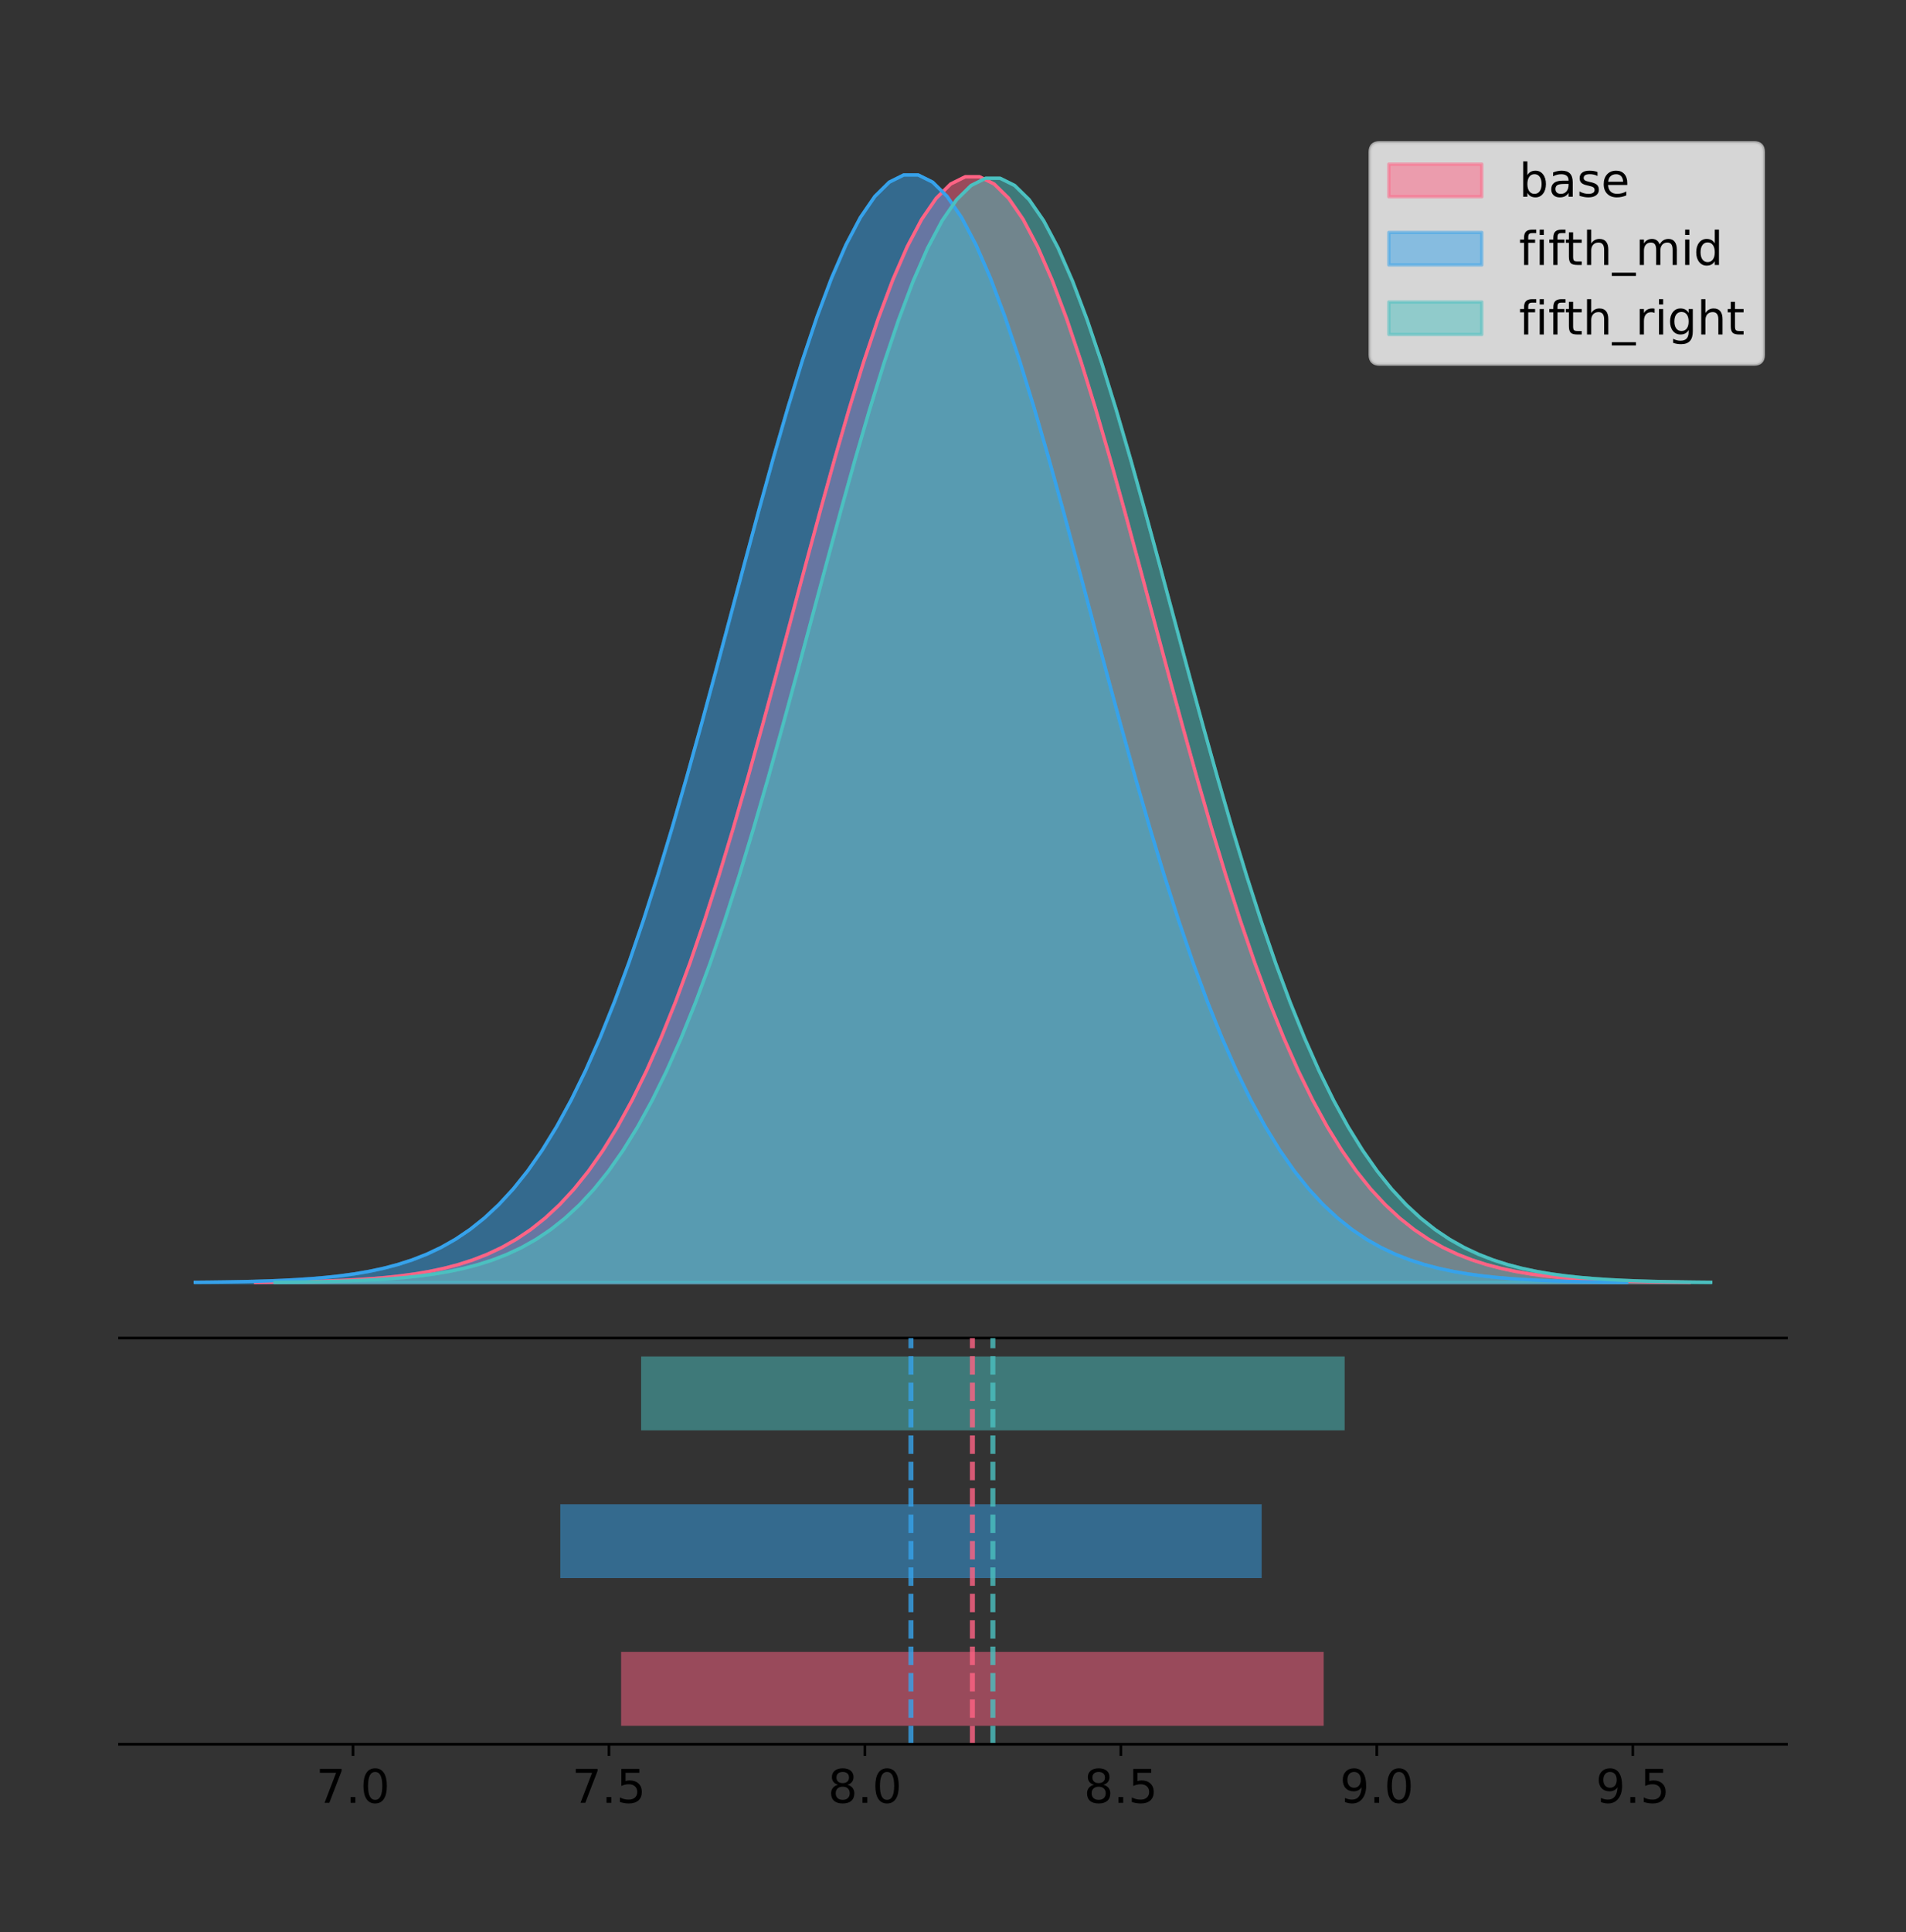 <?xml version="1.0" encoding="utf-8" standalone="no"?>
<!DOCTYPE svg PUBLIC "-//W3C//DTD SVG 1.1//EN"
  "http://www.w3.org/Graphics/SVG/1.1/DTD/svg11.dtd">
<!-- Created with matplotlib (https://matplotlib.org/) -->
<svg height="581.789pt" version="1.1" viewBox="0 0 574.2 581.789" width="574.2pt" xmlns="http://www.w3.org/2000/svg" xmlns:xlink="http://www.w3.org/1999/xlink">
 <rect x="0" y="0" width="574.2" height="581.789" fill="#333333" stroke="none"/>
 <defs>
  <style type="text/css">
*{stroke-linecap:butt;stroke-linejoin:round;}
  </style>
 </defs>
 <g id="figure_1">
  <g id="patch_1">
   <path d="M 0 581.789 
L 574.2 581.789 
L 574.2 0 
L 0 0 
z
" style="fill:none;"/>
  </g>
  <g id="axes_1">
   <g id="patch_2">
    <path d="M 36 402.93 
L 538.2 402.93 
L 538.2 36 
L 36 36 
z
" style="fill:none;"/>
   </g>
   <g id="PolyCollection_1">
    <defs>
     <path d="M 76.97 -195.538 
L 76.97 -195.65 
L 81.333 -195.692 
L 85.696 -195.749 
L 90.059 -195.824 
L 94.422 -195.925 
L 98.785 -196.057 
L 103.149 -196.229 
L 107.512 -196.453 
L 111.875 -196.742 
L 116.238 -197.112 
L 120.601 -197.582 
L 124.964 -198.175 
L 129.327 -198.917 
L 133.69 -199.841 
L 138.053 -200.981 
L 142.416 -202.379 
L 146.78 -204.079 
L 151.143 -206.133 
L 155.506 -208.595 
L 159.869 -211.525 
L 164.232 -214.984 
L 168.595 -219.038 
L 172.958 -223.753 
L 177.321 -229.193 
L 181.684 -235.421 
L 186.048 -242.493 
L 190.411 -250.46 
L 194.774 -259.36 
L 199.137 -269.22 
L 203.5 -280.05 
L 207.863 -291.84 
L 212.226 -304.561 
L 216.589 -318.159 
L 220.952 -332.555 
L 225.316 -347.645 
L 229.679 -363.298 
L 234.042 -379.357 
L 238.405 -395.643 
L 242.768 -411.954 
L 247.131 -428.07 
L 251.494 -443.761 
L 255.857 -458.787 
L 260.22 -472.904 
L 264.584 -485.877 
L 268.947 -497.478 
L 273.31 -507.499 
L 277.673 -515.754 
L 282.036 -522.089 
L 286.399 -526.382 
L 290.762 -528.549 
L 295.125 -528.549 
L 299.488 -526.382 
L 303.852 -522.089 
L 308.215 -515.754 
L 312.578 -507.499 
L 316.941 -497.478 
L 321.304 -485.877 
L 325.667 -472.904 
L 330.03 -458.787 
L 334.393 -443.761 
L 338.756 -428.07 
L 343.119 -411.954 
L 347.483 -395.643 
L 351.846 -379.357 
L 356.209 -363.298 
L 360.572 -347.645 
L 364.935 -332.555 
L 369.298 -318.159 
L 373.661 -304.561 
L 378.024 -291.84 
L 382.387 -280.05 
L 386.751 -269.22 
L 391.114 -259.36 
L 395.477 -250.46 
L 399.84 -242.493 
L 404.203 -235.421 
L 408.566 -229.193 
L 412.929 -223.753 
L 417.292 -219.038 
L 421.655 -214.984 
L 426.019 -211.525 
L 430.382 -208.595 
L 434.745 -206.133 
L 439.108 -204.079 
L 443.471 -202.379 
L 447.834 -200.981 
L 452.197 -199.841 
L 456.56 -198.917 
L 460.923 -198.175 
L 465.287 -197.582 
L 469.65 -197.112 
L 474.013 -196.742 
L 478.376 -196.453 
L 482.739 -196.229 
L 487.102 -196.057 
L 491.465 -195.925 
L 495.828 -195.824 
L 500.191 -195.749 
L 504.554 -195.692 
L 508.918 -195.65 
L 508.918 -195.538 
L 508.918 -195.538 
L 504.554 -195.538 
L 500.191 -195.538 
L 495.828 -195.538 
L 491.465 -195.538 
L 487.102 -195.538 
L 482.739 -195.538 
L 478.376 -195.538 
L 474.013 -195.538 
L 469.65 -195.538 
L 465.287 -195.538 
L 460.923 -195.538 
L 456.56 -195.538 
L 452.197 -195.538 
L 447.834 -195.538 
L 443.471 -195.538 
L 439.108 -195.538 
L 434.745 -195.538 
L 430.382 -195.538 
L 426.019 -195.538 
L 421.655 -195.538 
L 417.292 -195.538 
L 412.929 -195.538 
L 408.566 -195.538 
L 404.203 -195.538 
L 399.84 -195.538 
L 395.477 -195.538 
L 391.114 -195.538 
L 386.751 -195.538 
L 382.387 -195.538 
L 378.024 -195.538 
L 373.661 -195.538 
L 369.298 -195.538 
L 364.935 -195.538 
L 360.572 -195.538 
L 356.209 -195.538 
L 351.846 -195.538 
L 347.483 -195.538 
L 343.119 -195.538 
L 338.756 -195.538 
L 334.393 -195.538 
L 330.03 -195.538 
L 325.667 -195.538 
L 321.304 -195.538 
L 316.941 -195.538 
L 312.578 -195.538 
L 308.215 -195.538 
L 303.852 -195.538 
L 299.488 -195.538 
L 295.125 -195.538 
L 290.762 -195.538 
L 286.399 -195.538 
L 282.036 -195.538 
L 277.673 -195.538 
L 273.31 -195.538 
L 268.947 -195.538 
L 264.584 -195.538 
L 260.22 -195.538 
L 255.857 -195.538 
L 251.494 -195.538 
L 247.131 -195.538 
L 242.768 -195.538 
L 238.405 -195.538 
L 234.042 -195.538 
L 229.679 -195.538 
L 225.316 -195.538 
L 220.952 -195.538 
L 216.589 -195.538 
L 212.226 -195.538 
L 207.863 -195.538 
L 203.5 -195.538 
L 199.137 -195.538 
L 194.774 -195.538 
L 190.411 -195.538 
L 186.048 -195.538 
L 181.684 -195.538 
L 177.321 -195.538 
L 172.958 -195.538 
L 168.595 -195.538 
L 164.232 -195.538 
L 159.869 -195.538 
L 155.506 -195.538 
L 151.143 -195.538 
L 146.78 -195.538 
L 142.416 -195.538 
L 138.053 -195.538 
L 133.69 -195.538 
L 129.327 -195.538 
L 124.964 -195.538 
L 120.601 -195.538 
L 116.238 -195.538 
L 111.875 -195.538 
L 107.512 -195.538 
L 103.149 -195.538 
L 98.785 -195.538 
L 94.422 -195.538 
L 90.059 -195.538 
L 85.696 -195.538 
L 81.333 -195.538 
L 76.97 -195.538 
z
" id="mcd8de56aa4" style="stroke:#ff6384;stroke-opacity:0.5;"/>
    </defs>
    <g clip-path="url(#p23a7b7e962)">
     <use style="fill:#ff6384;fill-opacity:0.5;stroke:#ff6384;stroke-opacity:0.5;" x="0" xlink:href="#mcd8de56aa4" y="581.789"/>
    </g>
   </g>
   <g id="PolyCollection_2">
    <defs>
     <path d="M 58.827 -195.538 
L 58.827 -195.65 
L 63.183 -195.692 
L 67.539 -195.749 
L 71.895 -195.825 
L 76.25 -195.925 
L 80.606 -196.058 
L 84.962 -196.23 
L 89.318 -196.455 
L 93.673 -196.744 
L 98.029 -197.115 
L 102.385 -197.585 
L 106.741 -198.179 
L 111.096 -198.923 
L 115.452 -199.848 
L 119.808 -200.99 
L 124.164 -202.39 
L 128.52 -204.093 
L 132.875 -206.151 
L 137.231 -208.617 
L 141.587 -211.552 
L 145.943 -215.017 
L 150.298 -219.078 
L 154.654 -223.801 
L 159.01 -229.25 
L 163.366 -235.488 
L 167.721 -242.572 
L 172.077 -250.552 
L 176.433 -259.468 
L 180.789 -269.344 
L 185.145 -280.192 
L 189.5 -292.002 
L 193.856 -304.744 
L 198.212 -318.365 
L 202.568 -332.786 
L 206.923 -347.901 
L 211.279 -363.58 
L 215.635 -379.667 
L 219.991 -395.98 
L 224.346 -412.318 
L 228.702 -428.462 
L 233.058 -444.18 
L 237.414 -459.23 
L 241.769 -473.372 
L 246.125 -486.366 
L 250.481 -497.987 
L 254.837 -508.025 
L 259.193 -516.294 
L 263.548 -522.64 
L 267.904 -526.94 
L 272.26 -529.111 
L 276.616 -529.111 
L 280.971 -526.94 
L 285.327 -522.64 
L 289.683 -516.294 
L 294.039 -508.025 
L 298.394 -497.987 
L 302.75 -486.366 
L 307.106 -473.372 
L 311.462 -459.23 
L 315.818 -444.18 
L 320.173 -428.462 
L 324.529 -412.318 
L 328.885 -395.98 
L 333.241 -379.667 
L 337.596 -363.58 
L 341.952 -347.901 
L 346.308 -332.786 
L 350.664 -318.365 
L 355.019 -304.744 
L 359.375 -292.002 
L 363.731 -280.192 
L 368.087 -269.344 
L 372.443 -259.468 
L 376.798 -250.552 
L 381.154 -242.572 
L 385.51 -235.488 
L 389.866 -229.25 
L 394.221 -223.801 
L 398.577 -219.078 
L 402.933 -215.017 
L 407.289 -211.552 
L 411.644 -208.617 
L 416 -206.151 
L 420.356 -204.093 
L 424.712 -202.39 
L 429.067 -200.99 
L 433.423 -199.848 
L 437.779 -198.923 
L 442.135 -198.179 
L 446.491 -197.585 
L 450.846 -197.115 
L 455.202 -196.744 
L 459.558 -196.455 
L 463.914 -196.23 
L 468.269 -196.058 
L 472.625 -195.925 
L 476.981 -195.825 
L 481.337 -195.749 
L 485.692 -195.692 
L 490.048 -195.65 
L 490.048 -195.538 
L 490.048 -195.538 
L 485.692 -195.538 
L 481.337 -195.538 
L 476.981 -195.538 
L 472.625 -195.538 
L 468.269 -195.538 
L 463.914 -195.538 
L 459.558 -195.538 
L 455.202 -195.538 
L 450.846 -195.538 
L 446.491 -195.538 
L 442.135 -195.538 
L 437.779 -195.538 
L 433.423 -195.538 
L 429.067 -195.538 
L 424.712 -195.538 
L 420.356 -195.538 
L 416 -195.538 
L 411.644 -195.538 
L 407.289 -195.538 
L 402.933 -195.538 
L 398.577 -195.538 
L 394.221 -195.538 
L 389.866 -195.538 
L 385.51 -195.538 
L 381.154 -195.538 
L 376.798 -195.538 
L 372.443 -195.538 
L 368.087 -195.538 
L 363.731 -195.538 
L 359.375 -195.538 
L 355.019 -195.538 
L 350.664 -195.538 
L 346.308 -195.538 
L 341.952 -195.538 
L 337.596 -195.538 
L 333.241 -195.538 
L 328.885 -195.538 
L 324.529 -195.538 
L 320.173 -195.538 
L 315.818 -195.538 
L 311.462 -195.538 
L 307.106 -195.538 
L 302.75 -195.538 
L 298.394 -195.538 
L 294.039 -195.538 
L 289.683 -195.538 
L 285.327 -195.538 
L 280.971 -195.538 
L 276.616 -195.538 
L 272.26 -195.538 
L 267.904 -195.538 
L 263.548 -195.538 
L 259.193 -195.538 
L 254.837 -195.538 
L 250.481 -195.538 
L 246.125 -195.538 
L 241.769 -195.538 
L 237.414 -195.538 
L 233.058 -195.538 
L 228.702 -195.538 
L 224.346 -195.538 
L 219.991 -195.538 
L 215.635 -195.538 
L 211.279 -195.538 
L 206.923 -195.538 
L 202.568 -195.538 
L 198.212 -195.538 
L 193.856 -195.538 
L 189.5 -195.538 
L 185.145 -195.538 
L 180.789 -195.538 
L 176.433 -195.538 
L 172.077 -195.538 
L 167.721 -195.538 
L 163.366 -195.538 
L 159.01 -195.538 
L 154.654 -195.538 
L 150.298 -195.538 
L 145.943 -195.538 
L 141.587 -195.538 
L 137.231 -195.538 
L 132.875 -195.538 
L 128.52 -195.538 
L 124.164 -195.538 
L 119.808 -195.538 
L 115.452 -195.538 
L 111.096 -195.538 
L 106.741 -195.538 
L 102.385 -195.538 
L 98.029 -195.538 
L 93.673 -195.538 
L 89.318 -195.538 
L 84.962 -195.538 
L 80.606 -195.538 
L 76.25 -195.538 
L 71.895 -195.538 
L 67.539 -195.538 
L 63.183 -195.538 
L 58.827 -195.538 
z
" id="m9b50c8e145" style="stroke:#36a2eb;stroke-opacity:0.5;"/>
    </defs>
    <g clip-path="url(#p23a7b7e962)">
     <use style="fill:#36a2eb;fill-opacity:0.5;stroke:#36a2eb;stroke-opacity:0.5;" x="0" xlink:href="#m9b50c8e145" y="581.789"/>
    </g>
   </g>
   <g id="PolyCollection_3">
    <defs>
     <path d="M 82.852 -195.538 
L 82.852 -195.65 
L 87.221 -195.692 
L 91.59 -195.748 
L 95.959 -195.824 
L 100.328 -195.924 
L 104.697 -196.056 
L 109.065 -196.228 
L 113.434 -196.452 
L 117.803 -196.741 
L 122.172 -197.11 
L 126.541 -197.579 
L 130.91 -198.171 
L 135.279 -198.913 
L 139.648 -199.835 
L 144.017 -200.974 
L 148.385 -202.369 
L 152.754 -204.068 
L 157.123 -206.119 
L 161.492 -208.578 
L 165.861 -211.503 
L 170.23 -214.958 
L 174.599 -219.007 
L 178.968 -223.716 
L 183.337 -229.149 
L 187.706 -235.368 
L 192.074 -242.431 
L 196.443 -250.387 
L 200.812 -259.276 
L 205.181 -269.122 
L 209.55 -279.938 
L 213.919 -291.712 
L 218.288 -304.416 
L 222.657 -317.996 
L 227.026 -332.373 
L 231.395 -347.443 
L 235.763 -363.075 
L 240.132 -379.114 
L 244.501 -395.378 
L 248.87 -411.667 
L 253.239 -427.762 
L 257.608 -443.433 
L 261.977 -458.438 
L 266.346 -472.537 
L 270.715 -485.492 
L 275.083 -497.078 
L 279.452 -507.086 
L 283.821 -515.33 
L 288.19 -521.657 
L 292.559 -525.944 
L 296.928 -528.108 
L 301.297 -528.108 
L 305.666 -525.944 
L 310.035 -521.657 
L 314.404 -515.33 
L 318.772 -507.086 
L 323.141 -497.078 
L 327.51 -485.492 
L 331.879 -472.537 
L 336.248 -458.438 
L 340.617 -443.433 
L 344.986 -427.762 
L 349.355 -411.667 
L 353.724 -395.378 
L 358.092 -379.114 
L 362.461 -363.075 
L 366.83 -347.443 
L 371.199 -332.373 
L 375.568 -317.996 
L 379.937 -304.416 
L 384.306 -291.712 
L 388.675 -279.938 
L 393.044 -269.122 
L 397.413 -259.276 
L 401.781 -250.387 
L 406.15 -242.431 
L 410.519 -235.368 
L 414.888 -229.149 
L 419.257 -223.716 
L 423.626 -219.007 
L 427.995 -214.958 
L 432.364 -211.503 
L 436.733 -208.578 
L 441.102 -206.119 
L 445.47 -204.068 
L 449.839 -202.369 
L 454.208 -200.974 
L 458.577 -199.835 
L 462.946 -198.913 
L 467.315 -198.171 
L 471.684 -197.579 
L 476.053 -197.11 
L 480.422 -196.741 
L 484.79 -196.452 
L 489.159 -196.228 
L 493.528 -196.056 
L 497.897 -195.924 
L 502.266 -195.824 
L 506.635 -195.748 
L 511.004 -195.692 
L 515.373 -195.65 
L 515.373 -195.538 
L 515.373 -195.538 
L 511.004 -195.538 
L 506.635 -195.538 
L 502.266 -195.538 
L 497.897 -195.538 
L 493.528 -195.538 
L 489.159 -195.538 
L 484.79 -195.538 
L 480.422 -195.538 
L 476.053 -195.538 
L 471.684 -195.538 
L 467.315 -195.538 
L 462.946 -195.538 
L 458.577 -195.538 
L 454.208 -195.538 
L 449.839 -195.538 
L 445.47 -195.538 
L 441.102 -195.538 
L 436.733 -195.538 
L 432.364 -195.538 
L 427.995 -195.538 
L 423.626 -195.538 
L 419.257 -195.538 
L 414.888 -195.538 
L 410.519 -195.538 
L 406.15 -195.538 
L 401.781 -195.538 
L 397.413 -195.538 
L 393.044 -195.538 
L 388.675 -195.538 
L 384.306 -195.538 
L 379.937 -195.538 
L 375.568 -195.538 
L 371.199 -195.538 
L 366.83 -195.538 
L 362.461 -195.538 
L 358.092 -195.538 
L 353.724 -195.538 
L 349.355 -195.538 
L 344.986 -195.538 
L 340.617 -195.538 
L 336.248 -195.538 
L 331.879 -195.538 
L 327.51 -195.538 
L 323.141 -195.538 
L 318.772 -195.538 
L 314.404 -195.538 
L 310.035 -195.538 
L 305.666 -195.538 
L 301.297 -195.538 
L 296.928 -195.538 
L 292.559 -195.538 
L 288.19 -195.538 
L 283.821 -195.538 
L 279.452 -195.538 
L 275.083 -195.538 
L 270.715 -195.538 
L 266.346 -195.538 
L 261.977 -195.538 
L 257.608 -195.538 
L 253.239 -195.538 
L 248.87 -195.538 
L 244.501 -195.538 
L 240.132 -195.538 
L 235.763 -195.538 
L 231.395 -195.538 
L 227.026 -195.538 
L 222.657 -195.538 
L 218.288 -195.538 
L 213.919 -195.538 
L 209.55 -195.538 
L 205.181 -195.538 
L 200.812 -195.538 
L 196.443 -195.538 
L 192.074 -195.538 
L 187.706 -195.538 
L 183.337 -195.538 
L 178.968 -195.538 
L 174.599 -195.538 
L 170.23 -195.538 
L 165.861 -195.538 
L 161.492 -195.538 
L 157.123 -195.538 
L 152.754 -195.538 
L 148.385 -195.538 
L 144.017 -195.538 
L 139.648 -195.538 
L 135.279 -195.538 
L 130.91 -195.538 
L 126.541 -195.538 
L 122.172 -195.538 
L 117.803 -195.538 
L 113.434 -195.538 
L 109.065 -195.538 
L 104.697 -195.538 
L 100.328 -195.538 
L 95.959 -195.538 
L 91.59 -195.538 
L 87.221 -195.538 
L 82.852 -195.538 
z
" id="m935c6b5c76" style="stroke:#4bc0c0;stroke-opacity:0.5;"/>
    </defs>
    <g clip-path="url(#p23a7b7e962)">
     <use style="fill:#4bc0c0;fill-opacity:0.5;stroke:#4bc0c0;stroke-opacity:0.5;" x="0" xlink:href="#m935c6b5c76" y="581.789"/>
    </g>
   </g>
   <g id="line2d_1">
    <path clip-path="url(#p23a7b7e962)" d="M 76.97 386.14 
L 81.333 386.097 
L 85.696 386.041 
L 90.059 385.965 
L 94.422 385.865 
L 98.785 385.733 
L 103.149 385.56 
L 107.512 385.336 
L 111.875 385.047 
L 116.238 384.677 
L 120.601 384.208 
L 124.964 383.615 
L 129.327 382.872 
L 133.69 381.949 
L 138.053 380.808 
L 142.416 379.411 
L 146.78 377.71 
L 151.143 375.657 
L 155.506 373.194 
L 159.869 370.265 
L 164.232 366.805 
L 168.595 362.751 
L 172.958 358.036 
L 177.321 352.596 
L 181.684 346.369 
L 186.048 339.296 
L 190.411 331.329 
L 194.774 322.429 
L 199.137 312.569 
L 203.5 301.74 
L 207.863 289.95 
L 212.226 277.229 
L 216.589 263.631 
L 220.952 249.234 
L 225.316 234.144 
L 229.679 218.492 
L 234.042 202.432 
L 238.405 186.147 
L 242.768 169.836 
L 247.131 153.719 
L 251.494 138.028 
L 255.857 123.003 
L 260.22 108.885 
L 264.584 95.913 
L 268.947 84.312 
L 273.31 74.291 
L 277.673 66.035 
L 282.036 59.7 
L 286.399 55.407 
L 290.762 53.24 
L 295.125 53.24 
L 299.488 55.407 
L 303.852 59.7 
L 308.215 66.035 
L 312.578 74.291 
L 316.941 84.312 
L 321.304 95.913 
L 325.667 108.885 
L 330.03 123.003 
L 334.393 138.028 
L 338.756 153.719 
L 343.119 169.836 
L 347.483 186.147 
L 351.846 202.432 
L 356.209 218.492 
L 360.572 234.144 
L 364.935 249.234 
L 369.298 263.631 
L 373.661 277.229 
L 378.024 289.95 
L 382.387 301.74 
L 386.751 312.569 
L 391.114 322.429 
L 395.477 331.329 
L 399.84 339.296 
L 404.203 346.369 
L 408.566 352.596 
L 412.929 358.036 
L 417.292 362.751 
L 421.655 366.805 
L 426.019 370.265 
L 430.382 373.194 
L 434.745 375.657 
L 439.108 377.71 
L 443.471 379.411 
L 447.834 380.808 
L 452.197 381.949 
L 456.56 382.872 
L 460.923 383.615 
L 465.287 384.208 
L 469.65 384.677 
L 474.013 385.047 
L 478.376 385.336 
L 482.739 385.56 
L 487.102 385.733 
L 491.465 385.865 
L 495.828 385.965 
L 500.191 386.041 
L 504.554 386.097 
L 508.918 386.14 
" style="fill:none;stroke:#ff6384;stroke-linecap:square;"/>
   </g>
   <g id="line2d_2">
    <path clip-path="url(#p23a7b7e962)" d="M 58.827 386.139 
L 63.183 386.097 
L 67.539 386.04 
L 71.895 385.965 
L 76.25 385.864 
L 80.606 385.732 
L 84.962 385.559 
L 89.318 385.334 
L 93.673 385.045 
L 98.029 384.675 
L 102.385 384.204 
L 106.741 383.61 
L 111.096 382.867 
L 115.452 381.941 
L 119.808 380.799 
L 124.164 379.399 
L 128.52 377.696 
L 132.875 375.639 
L 137.231 373.172 
L 141.587 370.238 
L 145.943 366.772 
L 150.298 362.711 
L 154.654 357.989 
L 159.01 352.539 
L 163.366 346.301 
L 167.721 339.217 
L 172.077 331.237 
L 176.433 322.322 
L 180.789 312.445 
L 185.145 301.597 
L 189.5 289.787 
L 193.856 277.045 
L 198.212 263.424 
L 202.568 249.004 
L 206.923 233.888 
L 211.279 218.209 
L 215.635 202.123 
L 219.991 185.809 
L 224.346 169.471 
L 228.702 153.327 
L 233.058 137.61 
L 237.414 122.559 
L 241.769 108.418 
L 246.125 95.423 
L 250.481 83.803 
L 254.837 73.765 
L 259.193 65.495 
L 263.548 59.15 
L 267.904 54.85 
L 272.26 52.679 
L 276.616 52.679 
L 280.971 54.85 
L 285.327 59.15 
L 289.683 65.495 
L 294.039 73.765 
L 298.394 83.803 
L 302.75 95.423 
L 307.106 108.418 
L 311.462 122.559 
L 315.818 137.61 
L 320.173 153.327 
L 324.529 169.471 
L 328.885 185.809 
L 333.241 202.123 
L 337.596 218.209 
L 341.952 233.888 
L 346.308 249.004 
L 350.664 263.424 
L 355.019 277.045 
L 359.375 289.787 
L 363.731 301.597 
L 368.087 312.445 
L 372.443 322.322 
L 376.798 331.237 
L 381.154 339.217 
L 385.51 346.301 
L 389.866 352.539 
L 394.221 357.989 
L 398.577 362.711 
L 402.933 366.772 
L 407.289 370.238 
L 411.644 373.172 
L 416 375.639 
L 420.356 377.696 
L 424.712 379.399 
L 429.067 380.799 
L 433.423 381.941 
L 437.779 382.867 
L 442.135 383.61 
L 446.491 384.204 
L 450.846 384.675 
L 455.202 385.045 
L 459.558 385.334 
L 463.914 385.559 
L 468.269 385.732 
L 472.625 385.864 
L 476.981 385.965 
L 481.337 386.04 
L 485.692 386.097 
L 490.048 386.139 
" style="fill:none;stroke:#36a2eb;stroke-linecap:square;"/>
   </g>
   <g id="line2d_3">
    <path clip-path="url(#p23a7b7e962)" d="M 82.852 386.14 
L 87.221 386.098 
L 91.59 386.041 
L 95.959 385.965 
L 100.328 385.865 
L 104.697 385.733 
L 109.065 385.561 
L 113.434 385.337 
L 117.803 385.049 
L 122.172 384.679 
L 126.541 384.21 
L 130.91 383.618 
L 135.279 382.877 
L 139.648 381.954 
L 144.017 380.816 
L 148.385 379.42 
L 152.754 377.722 
L 157.123 375.671 
L 161.492 373.212 
L 165.861 370.286 
L 170.23 366.831 
L 174.599 362.782 
L 178.968 358.074 
L 183.337 352.641 
L 187.706 346.421 
L 192.074 339.358 
L 196.443 331.402 
L 200.812 322.514 
L 205.181 312.667 
L 209.55 301.852 
L 213.919 290.077 
L 218.288 277.373 
L 222.657 263.793 
L 227.026 249.416 
L 231.395 234.346 
L 235.763 218.714 
L 240.132 202.676 
L 244.501 186.412 
L 248.87 170.122 
L 253.239 154.027 
L 257.608 138.357 
L 261.977 123.351 
L 266.346 109.253 
L 270.715 96.297 
L 275.083 84.711 
L 279.452 74.704 
L 283.821 66.459 
L 288.19 60.133 
L 292.559 55.846 
L 296.928 53.681 
L 301.297 53.681 
L 305.666 55.846 
L 310.035 60.133 
L 314.404 66.459 
L 318.772 74.704 
L 323.141 84.711 
L 327.51 96.297 
L 331.879 109.253 
L 336.248 123.351 
L 340.617 138.357 
L 344.986 154.027 
L 349.355 170.122 
L 353.724 186.412 
L 358.092 202.676 
L 362.461 218.714 
L 366.83 234.346 
L 371.199 249.416 
L 375.568 263.793 
L 379.937 277.373 
L 384.306 290.077 
L 388.675 301.852 
L 393.044 312.667 
L 397.413 322.514 
L 401.781 331.402 
L 406.15 339.358 
L 410.519 346.421 
L 414.888 352.641 
L 419.257 358.074 
L 423.626 362.782 
L 427.995 366.831 
L 432.364 370.286 
L 436.733 373.212 
L 441.102 375.671 
L 445.47 377.722 
L 449.839 379.42 
L 454.208 380.816 
L 458.577 381.954 
L 462.946 382.877 
L 467.315 383.618 
L 471.684 384.21 
L 476.053 384.679 
L 480.422 385.049 
L 484.79 385.337 
L 489.159 385.561 
L 493.528 385.733 
L 497.897 385.865 
L 502.266 385.965 
L 506.635 386.041 
L 511.004 386.098 
L 515.373 386.14 
" style="fill:none;stroke:#4bc0c0;stroke-linecap:square;"/>
   </g>
   <g id="patch_3">
    <path d="M 36 402.93 
L 538.2 402.93 
" style="fill:none;stroke:#000000;stroke-linecap:square;stroke-linejoin:miter;stroke-width:0.8;"/>
   </g>
   <g id="legend_1">
    <g id="patch_4">
     <path d="M 415.602 109.627 
L 528.4 109.627 
Q 531.2 109.627 531.2 106.827 
L 531.2 45.8 
Q 531.2 43 528.4 43 
L 415.602 43 
Q 412.802 43 412.802 45.8 
L 412.802 106.827 
Q 412.802 109.627 415.602 109.627 
z
" style="fill:#ffffff;opacity:0.8;stroke:#cccccc;stroke-linejoin:miter;"/>
    </g>
    <g id="patch_5">
     <path d="M 418.402 59.238 
L 446.402 59.238 
L 446.402 49.438 
L 418.402 49.438 
z
" style="fill:#ff6384;opacity:0.5;stroke:#ff6384;stroke-linejoin:miter;"/>
    </g>
    <g id="text_1">
     <!-- base -->
     <defs>
      <path d="M 48.688 27.297 
Q 48.688 37.203 44.609 42.844 
Q 40.531 48.484 33.406 48.484 
Q 26.266 48.484 22.188 42.844 
Q 18.109 37.203 18.109 27.297 
Q 18.109 17.391 22.188 11.75 
Q 26.266 6.109 33.406 6.109 
Q 40.531 6.109 44.609 11.75 
Q 48.688 17.391 48.688 27.297 
z
M 18.109 46.391 
Q 20.953 51.266 25.266 53.625 
Q 29.594 56 35.594 56 
Q 45.562 56 51.781 48.094 
Q 58.016 40.188 58.016 27.297 
Q 58.016 14.406 51.781 6.484 
Q 45.562 -1.422 35.594 -1.422 
Q 29.594 -1.422 25.266 0.953 
Q 20.953 3.328 18.109 8.203 
L 18.109 0 
L 9.078 0 
L 9.078 75.984 
L 18.109 75.984 
z
" id="DejaVuSans-98"/>
      <path d="M 34.281 27.484 
Q 23.391 27.484 19.188 25 
Q 14.984 22.516 14.984 16.5 
Q 14.984 11.719 18.141 8.906 
Q 21.297 6.109 26.703 6.109 
Q 34.188 6.109 38.703 11.406 
Q 43.219 16.703 43.219 25.484 
L 43.219 27.484 
z
M 52.203 31.203 
L 52.203 0 
L 43.219 0 
L 43.219 8.297 
Q 40.141 3.328 35.547 0.953 
Q 30.953 -1.422 24.312 -1.422 
Q 15.922 -1.422 10.953 3.297 
Q 6 8.016 6 15.922 
Q 6 25.141 12.172 29.828 
Q 18.359 34.516 30.609 34.516 
L 43.219 34.516 
L 43.219 35.406 
Q 43.219 41.609 39.141 45 
Q 35.062 48.391 27.688 48.391 
Q 23 48.391 18.547 47.266 
Q 14.109 46.141 10.016 43.891 
L 10.016 52.203 
Q 14.938 54.109 19.578 55.047 
Q 24.219 56 28.609 56 
Q 40.484 56 46.344 49.844 
Q 52.203 43.703 52.203 31.203 
z
" id="DejaVuSans-97"/>
      <path d="M 44.281 53.078 
L 44.281 44.578 
Q 40.484 46.531 36.375 47.5 
Q 32.281 48.484 27.875 48.484 
Q 21.188 48.484 17.844 46.438 
Q 14.5 44.391 14.5 40.281 
Q 14.5 37.156 16.891 35.375 
Q 19.281 33.594 26.516 31.984 
L 29.594 31.297 
Q 39.156 29.25 43.188 25.516 
Q 47.219 21.781 47.219 15.094 
Q 47.219 7.469 41.188 3.016 
Q 35.156 -1.422 24.609 -1.422 
Q 20.219 -1.422 15.453 -0.562 
Q 10.688 0.297 5.422 2 
L 5.422 11.281 
Q 10.406 8.688 15.234 7.391 
Q 20.062 6.109 24.812 6.109 
Q 31.156 6.109 34.562 8.281 
Q 37.984 10.453 37.984 14.406 
Q 37.984 18.062 35.516 20.016 
Q 33.062 21.969 24.703 23.781 
L 21.578 24.516 
Q 13.234 26.266 9.516 29.906 
Q 5.812 33.547 5.812 39.891 
Q 5.812 47.609 11.281 51.797 
Q 16.75 56 26.812 56 
Q 31.781 56 36.172 55.266 
Q 40.578 54.547 44.281 53.078 
z
" id="DejaVuSans-115"/>
      <path d="M 56.203 29.594 
L 56.203 25.203 
L 14.891 25.203 
Q 15.484 15.922 20.484 11.062 
Q 25.484 6.203 34.422 6.203 
Q 39.594 6.203 44.453 7.469 
Q 49.312 8.734 54.109 11.281 
L 54.109 2.781 
Q 49.266 0.734 44.188 -0.344 
Q 39.109 -1.422 33.891 -1.422 
Q 20.797 -1.422 13.156 6.188 
Q 5.516 13.812 5.516 26.812 
Q 5.516 40.234 12.766 48.109 
Q 20.016 56 32.328 56 
Q 43.359 56 49.781 48.891 
Q 56.203 41.797 56.203 29.594 
z
M 47.219 32.234 
Q 47.125 39.594 43.094 43.984 
Q 39.062 48.391 32.422 48.391 
Q 24.906 48.391 20.391 44.141 
Q 15.875 39.891 15.188 32.172 
z
" id="DejaVuSans-101"/>
     </defs>
     <g transform="translate(457.602 59.238)scale(0.14 -0.14)">
      <use xlink:href="#DejaVuSans-98"/>
      <use x="63.477" xlink:href="#DejaVuSans-97"/>
      <use x="124.756" xlink:href="#DejaVuSans-115"/>
      <use x="176.855" xlink:href="#DejaVuSans-101"/>
     </g>
    </g>
    <g id="patch_6">
     <path d="M 418.402 79.787 
L 446.402 79.787 
L 446.402 69.987 
L 418.402 69.987 
z
" style="fill:#36a2eb;opacity:0.5;stroke:#36a2eb;stroke-linejoin:miter;"/>
    </g>
    <g id="text_2">
     <!-- fifth_mid -->
     <defs>
      <path d="M 37.109 75.984 
L 37.109 68.5 
L 28.516 68.5 
Q 23.688 68.5 21.797 66.547 
Q 19.922 64.594 19.922 59.516 
L 19.922 54.688 
L 34.719 54.688 
L 34.719 47.703 
L 19.922 47.703 
L 19.922 0 
L 10.891 0 
L 10.891 47.703 
L 2.297 47.703 
L 2.297 54.688 
L 10.891 54.688 
L 10.891 58.5 
Q 10.891 67.625 15.141 71.797 
Q 19.391 75.984 28.609 75.984 
z
" id="DejaVuSans-102"/>
      <path d="M 9.422 54.688 
L 18.406 54.688 
L 18.406 0 
L 9.422 0 
z
M 9.422 75.984 
L 18.406 75.984 
L 18.406 64.594 
L 9.422 64.594 
z
" id="DejaVuSans-105"/>
      <path d="M 18.312 70.219 
L 18.312 54.688 
L 36.812 54.688 
L 36.812 47.703 
L 18.312 47.703 
L 18.312 18.016 
Q 18.312 11.328 20.141 9.422 
Q 21.969 7.516 27.594 7.516 
L 36.812 7.516 
L 36.812 0 
L 27.594 0 
Q 17.188 0 13.234 3.875 
Q 9.281 7.766 9.281 18.016 
L 9.281 47.703 
L 2.688 47.703 
L 2.688 54.688 
L 9.281 54.688 
L 9.281 70.219 
z
" id="DejaVuSans-116"/>
      <path d="M 54.891 33.016 
L 54.891 0 
L 45.906 0 
L 45.906 32.719 
Q 45.906 40.484 42.875 44.328 
Q 39.844 48.188 33.797 48.188 
Q 26.516 48.188 22.312 43.547 
Q 18.109 38.922 18.109 30.906 
L 18.109 0 
L 9.078 0 
L 9.078 75.984 
L 18.109 75.984 
L 18.109 46.188 
Q 21.344 51.125 25.703 53.562 
Q 30.078 56 35.797 56 
Q 45.219 56 50.047 50.172 
Q 54.891 44.344 54.891 33.016 
z
" id="DejaVuSans-104"/>
      <path d="M 50.984 -16.609 
L 50.984 -23.578 
L -0.984 -23.578 
L -0.984 -16.609 
z
" id="DejaVuSans-95"/>
      <path d="M 52 44.188 
Q 55.375 50.25 60.062 53.125 
Q 64.75 56 71.094 56 
Q 79.641 56 84.281 50.016 
Q 88.922 44.047 88.922 33.016 
L 88.922 0 
L 79.891 0 
L 79.891 32.719 
Q 79.891 40.578 77.094 44.375 
Q 74.312 48.188 68.609 48.188 
Q 61.625 48.188 57.562 43.547 
Q 53.516 38.922 53.516 30.906 
L 53.516 0 
L 44.484 0 
L 44.484 32.719 
Q 44.484 40.625 41.703 44.406 
Q 38.922 48.188 33.109 48.188 
Q 26.219 48.188 22.156 43.531 
Q 18.109 38.875 18.109 30.906 
L 18.109 0 
L 9.078 0 
L 9.078 54.688 
L 18.109 54.688 
L 18.109 46.188 
Q 21.188 51.219 25.484 53.609 
Q 29.781 56 35.688 56 
Q 41.656 56 45.828 52.969 
Q 50 49.953 52 44.188 
z
" id="DejaVuSans-109"/>
      <path d="M 45.406 46.391 
L 45.406 75.984 
L 54.391 75.984 
L 54.391 0 
L 45.406 0 
L 45.406 8.203 
Q 42.578 3.328 38.25 0.953 
Q 33.938 -1.422 27.875 -1.422 
Q 17.969 -1.422 11.734 6.484 
Q 5.516 14.406 5.516 27.297 
Q 5.516 40.188 11.734 48.094 
Q 17.969 56 27.875 56 
Q 33.938 56 38.25 53.625 
Q 42.578 51.266 45.406 46.391 
z
M 14.797 27.297 
Q 14.797 17.391 18.875 11.75 
Q 22.953 6.109 30.078 6.109 
Q 37.203 6.109 41.297 11.75 
Q 45.406 17.391 45.406 27.297 
Q 45.406 37.203 41.297 42.844 
Q 37.203 48.484 30.078 48.484 
Q 22.953 48.484 18.875 42.844 
Q 14.797 37.203 14.797 27.297 
z
" id="DejaVuSans-100"/>
     </defs>
     <g transform="translate(457.602 79.787)scale(0.14 -0.14)">
      <use xlink:href="#DejaVuSans-102"/>
      <use x="35.205" xlink:href="#DejaVuSans-105"/>
      <use x="62.988" xlink:href="#DejaVuSans-102"/>
      <use x="98.178" xlink:href="#DejaVuSans-116"/>
      <use x="137.387" xlink:href="#DejaVuSans-104"/>
      <use x="200.766" xlink:href="#DejaVuSans-95"/>
      <use x="250.766" xlink:href="#DejaVuSans-109"/>
      <use x="348.178" xlink:href="#DejaVuSans-105"/>
      <use x="375.961" xlink:href="#DejaVuSans-100"/>
     </g>
    </g>
    <g id="patch_7">
     <path d="M 418.402 100.726 
L 446.402 100.726 
L 446.402 90.926 
L 418.402 90.926 
z
" style="fill:#4bc0c0;opacity:0.5;stroke:#4bc0c0;stroke-linejoin:miter;"/>
    </g>
    <g id="text_3">
     <!-- fifth_right -->
     <defs>
      <path d="M 41.109 46.297 
Q 39.594 47.172 37.812 47.578 
Q 36.031 48 33.891 48 
Q 26.266 48 22.188 43.047 
Q 18.109 38.094 18.109 28.812 
L 18.109 0 
L 9.078 0 
L 9.078 54.688 
L 18.109 54.688 
L 18.109 46.188 
Q 20.953 51.172 25.484 53.578 
Q 30.031 56 36.531 56 
Q 37.453 56 38.578 55.875 
Q 39.703 55.766 41.062 55.516 
z
" id="DejaVuSans-114"/>
      <path d="M 45.406 27.984 
Q 45.406 37.75 41.375 43.109 
Q 37.359 48.484 30.078 48.484 
Q 22.859 48.484 18.828 43.109 
Q 14.797 37.75 14.797 27.984 
Q 14.797 18.266 18.828 12.891 
Q 22.859 7.516 30.078 7.516 
Q 37.359 7.516 41.375 12.891 
Q 45.406 18.266 45.406 27.984 
z
M 54.391 6.781 
Q 54.391 -7.172 48.188 -13.984 
Q 42 -20.797 29.203 -20.797 
Q 24.469 -20.797 20.266 -20.094 
Q 16.062 -19.391 12.109 -17.922 
L 12.109 -9.188 
Q 16.062 -11.328 19.922 -12.344 
Q 23.781 -13.375 27.781 -13.375 
Q 36.625 -13.375 41.016 -8.766 
Q 45.406 -4.156 45.406 5.172 
L 45.406 9.625 
Q 42.625 4.781 38.281 2.391 
Q 33.938 0 27.875 0 
Q 17.828 0 11.672 7.656 
Q 5.516 15.328 5.516 27.984 
Q 5.516 40.672 11.672 48.328 
Q 17.828 56 27.875 56 
Q 33.938 56 38.281 53.609 
Q 42.625 51.219 45.406 46.391 
L 45.406 54.688 
L 54.391 54.688 
z
" id="DejaVuSans-103"/>
     </defs>
     <g transform="translate(457.602 100.726)scale(0.14 -0.14)">
      <use xlink:href="#DejaVuSans-102"/>
      <use x="35.205" xlink:href="#DejaVuSans-105"/>
      <use x="62.988" xlink:href="#DejaVuSans-102"/>
      <use x="98.178" xlink:href="#DejaVuSans-116"/>
      <use x="137.387" xlink:href="#DejaVuSans-104"/>
      <use x="200.766" xlink:href="#DejaVuSans-95"/>
      <use x="250.766" xlink:href="#DejaVuSans-114"/>
      <use x="291.879" xlink:href="#DejaVuSans-105"/>
      <use x="319.662" xlink:href="#DejaVuSans-103"/>
      <use x="383.139" xlink:href="#DejaVuSans-104"/>
      <use x="446.518" xlink:href="#DejaVuSans-116"/>
     </g>
    </g>
   </g>
  </g>
  <g id="axes_2">
   <g id="patch_8">
    <path d="M 36 525.24 
L 538.2 525.24 
L 538.2 402.93 
L 36 402.93 
z
" style="fill:none;"/>
   </g>
   <g id="patch_9">
    <path clip-path="url(#p9a19d5602f)" d="M 187.117 519.68 
L 398.771 519.68 
L 398.771 497.442 
L 187.117 497.442 
z
" style="fill:#ff6384;opacity:0.5;"/>
   </g>
   <g id="patch_10">
    <path clip-path="url(#p9a19d5602f)" d="M 168.789 475.204 
L 380.087 475.204 
L 380.087 452.966 
L 168.789 452.966 
z
" style="fill:#36a2eb;opacity:0.5;"/>
   </g>
   <g id="patch_11">
    <path clip-path="url(#p9a19d5602f)" d="M 193.145 430.728 
L 405.08 430.728 
L 405.08 408.49 
L 193.145 408.49 
z
" style="fill:#4bc0c0;opacity:0.5;"/>
   </g>
   <g id="matplotlib.axis_1">
    <g id="xtick_1">
     <g id="line2d_4">
      <defs>
       <path d="M 0 0 
L 0 3.5 
" id="m00640ae05c" style="stroke:#000000;stroke-width:0.8;"/>
      </defs>
      <g>
       <use style="stroke:#000000;stroke-width:0.8;" x="106.342" xlink:href="#m00640ae05c" y="525.24"/>
      </g>
     </g>
     <g id="text_4">
      <!-- 7.0 -->
      <defs>
       <path d="M 8.203 72.906 
L 55.078 72.906 
L 55.078 68.703 
L 28.609 0 
L 18.312 0 
L 43.219 64.594 
L 8.203 64.594 
z
" id="DejaVuSans-55"/>
       <path d="M 10.688 12.406 
L 21 12.406 
L 21 0 
L 10.688 0 
z
" id="DejaVuSans-46"/>
       <path d="M 31.781 66.406 
Q 24.172 66.406 20.328 58.906 
Q 16.5 51.422 16.5 36.375 
Q 16.5 21.391 20.328 13.891 
Q 24.172 6.391 31.781 6.391 
Q 39.453 6.391 43.281 13.891 
Q 47.125 21.391 47.125 36.375 
Q 47.125 51.422 43.281 58.906 
Q 39.453 66.406 31.781 66.406 
z
M 31.781 74.219 
Q 44.047 74.219 50.516 64.516 
Q 56.984 54.828 56.984 36.375 
Q 56.984 17.969 50.516 8.266 
Q 44.047 -1.422 31.781 -1.422 
Q 19.531 -1.422 13.062 8.266 
Q 6.594 17.969 6.594 36.375 
Q 6.594 54.828 13.062 64.516 
Q 19.531 74.219 31.781 74.219 
z
" id="DejaVuSans-48"/>
      </defs>
      <g transform="translate(95.21 542.878)scale(0.14 -0.14)">
       <use xlink:href="#DejaVuSans-55"/>
       <use x="63.623" xlink:href="#DejaVuSans-46"/>
       <use x="95.41" xlink:href="#DejaVuSans-48"/>
      </g>
     </g>
    </g>
    <g id="xtick_2">
     <g id="line2d_5">
      <g>
       <use style="stroke:#000000;stroke-width:0.8;" x="183.45" xlink:href="#m00640ae05c" y="525.24"/>
      </g>
     </g>
     <g id="text_5">
      <!-- 7.5 -->
      <defs>
       <path d="M 10.797 72.906 
L 49.516 72.906 
L 49.516 64.594 
L 19.828 64.594 
L 19.828 46.734 
Q 21.969 47.469 24.109 47.828 
Q 26.266 48.188 28.422 48.188 
Q 40.625 48.188 47.75 41.5 
Q 54.891 34.812 54.891 23.391 
Q 54.891 11.625 47.562 5.094 
Q 40.234 -1.422 26.906 -1.422 
Q 22.312 -1.422 17.547 -0.641 
Q 12.797 0.141 7.719 1.703 
L 7.719 11.625 
Q 12.109 9.234 16.797 8.062 
Q 21.484 6.891 26.703 6.891 
Q 35.156 6.891 40.078 11.328 
Q 45.016 15.766 45.016 23.391 
Q 45.016 31 40.078 35.438 
Q 35.156 39.891 26.703 39.891 
Q 22.75 39.891 18.812 39.016 
Q 14.891 38.141 10.797 36.281 
z
" id="DejaVuSans-53"/>
      </defs>
      <g transform="translate(172.318 542.878)scale(0.14 -0.14)">
       <use xlink:href="#DejaVuSans-55"/>
       <use x="63.623" xlink:href="#DejaVuSans-46"/>
       <use x="95.41" xlink:href="#DejaVuSans-53"/>
      </g>
     </g>
    </g>
    <g id="xtick_3">
     <g id="line2d_6">
      <g>
       <use style="stroke:#000000;stroke-width:0.8;" x="260.558" xlink:href="#m00640ae05c" y="525.24"/>
      </g>
     </g>
     <g id="text_6">
      <!-- 8.0 -->
      <defs>
       <path d="M 31.781 34.625 
Q 24.75 34.625 20.719 30.859 
Q 16.703 27.094 16.703 20.516 
Q 16.703 13.922 20.719 10.156 
Q 24.75 6.391 31.781 6.391 
Q 38.812 6.391 42.859 10.172 
Q 46.922 13.969 46.922 20.516 
Q 46.922 27.094 42.891 30.859 
Q 38.875 34.625 31.781 34.625 
z
M 21.922 38.812 
Q 15.578 40.375 12.031 44.719 
Q 8.5 49.078 8.5 55.328 
Q 8.5 64.062 14.719 69.141 
Q 20.953 74.219 31.781 74.219 
Q 42.672 74.219 48.875 69.141 
Q 55.078 64.062 55.078 55.328 
Q 55.078 49.078 51.531 44.719 
Q 48 40.375 41.703 38.812 
Q 48.828 37.156 52.797 32.312 
Q 56.781 27.484 56.781 20.516 
Q 56.781 9.906 50.312 4.234 
Q 43.844 -1.422 31.781 -1.422 
Q 19.734 -1.422 13.25 4.234 
Q 6.781 9.906 6.781 20.516 
Q 6.781 27.484 10.781 32.312 
Q 14.797 37.156 21.922 38.812 
z
M 18.312 54.391 
Q 18.312 48.734 21.844 45.562 
Q 25.391 42.391 31.781 42.391 
Q 38.141 42.391 41.719 45.562 
Q 45.312 48.734 45.312 54.391 
Q 45.312 60.062 41.719 63.234 
Q 38.141 66.406 31.781 66.406 
Q 25.391 66.406 21.844 63.234 
Q 18.312 60.062 18.312 54.391 
z
" id="DejaVuSans-56"/>
      </defs>
      <g transform="translate(249.426 542.878)scale(0.14 -0.14)">
       <use xlink:href="#DejaVuSans-56"/>
       <use x="63.623" xlink:href="#DejaVuSans-46"/>
       <use x="95.41" xlink:href="#DejaVuSans-48"/>
      </g>
     </g>
    </g>
    <g id="xtick_4">
     <g id="line2d_7">
      <g>
       <use style="stroke:#000000;stroke-width:0.8;" x="337.667" xlink:href="#m00640ae05c" y="525.24"/>
      </g>
     </g>
     <g id="text_7">
      <!-- 8.5 -->
      <g transform="translate(326.534 542.878)scale(0.14 -0.14)">
       <use xlink:href="#DejaVuSans-56"/>
       <use x="63.623" xlink:href="#DejaVuSans-46"/>
       <use x="95.41" xlink:href="#DejaVuSans-53"/>
      </g>
     </g>
    </g>
    <g id="xtick_5">
     <g id="line2d_8">
      <g>
       <use style="stroke:#000000;stroke-width:0.8;" x="414.775" xlink:href="#m00640ae05c" y="525.24"/>
      </g>
     </g>
     <g id="text_8">
      <!-- 9.0 -->
      <defs>
       <path d="M 10.984 1.516 
L 10.984 10.5 
Q 14.703 8.734 18.5 7.812 
Q 22.312 6.891 25.984 6.891 
Q 35.75 6.891 40.891 13.453 
Q 46.047 20.016 46.781 33.406 
Q 43.953 29.203 39.594 26.953 
Q 35.25 24.703 29.984 24.703 
Q 19.047 24.703 12.672 31.312 
Q 6.297 37.938 6.297 49.422 
Q 6.297 60.641 12.938 67.422 
Q 19.578 74.219 30.609 74.219 
Q 43.266 74.219 49.922 64.516 
Q 56.594 54.828 56.594 36.375 
Q 56.594 19.141 48.406 8.859 
Q 40.234 -1.422 26.422 -1.422 
Q 22.703 -1.422 18.891 -0.688 
Q 15.094 0.047 10.984 1.516 
z
M 30.609 32.422 
Q 37.25 32.422 41.125 36.953 
Q 45.016 41.5 45.016 49.422 
Q 45.016 57.281 41.125 61.844 
Q 37.25 66.406 30.609 66.406 
Q 23.969 66.406 20.094 61.844 
Q 16.219 57.281 16.219 49.422 
Q 16.219 41.5 20.094 36.953 
Q 23.969 32.422 30.609 32.422 
z
" id="DejaVuSans-57"/>
      </defs>
      <g transform="translate(403.643 542.878)scale(0.14 -0.14)">
       <use xlink:href="#DejaVuSans-57"/>
       <use x="63.623" xlink:href="#DejaVuSans-46"/>
       <use x="95.41" xlink:href="#DejaVuSans-48"/>
      </g>
     </g>
    </g>
    <g id="xtick_6">
     <g id="line2d_9">
      <g>
       <use style="stroke:#000000;stroke-width:0.8;" x="491.883" xlink:href="#m00640ae05c" y="525.24"/>
      </g>
     </g>
     <g id="text_9">
      <!-- 9.5 -->
      <g transform="translate(480.751 542.878)scale(0.14 -0.14)">
       <use xlink:href="#DejaVuSans-57"/>
       <use x="63.623" xlink:href="#DejaVuSans-46"/>
       <use x="95.41" xlink:href="#DejaVuSans-53"/>
      </g>
     </g>
    </g>
   </g>
   <g id="line2d_10">
    <path clip-path="url(#p9a19d5602f)" d="M 292.944 525.24 
L 292.944 402.93 
" style="fill:none;stroke:#ff6384;stroke-dasharray:5.55,2.4;stroke-dashoffset:0;stroke-opacity:0.8;stroke-width:1.5;"/>
   </g>
   <g id="line2d_11">
    <path clip-path="url(#p9a19d5602f)" d="M 274.438 525.24 
L 274.438 402.93 
" style="fill:none;stroke:#36a2eb;stroke-dasharray:5.55,2.4;stroke-dashoffset:0;stroke-opacity:0.8;stroke-width:1.5;"/>
   </g>
   <g id="line2d_12">
    <path clip-path="url(#p9a19d5602f)" d="M 299.112 525.24 
L 299.112 402.93 
" style="fill:none;stroke:#4bc0c0;stroke-dasharray:5.55,2.4;stroke-dashoffset:0;stroke-opacity:0.8;stroke-width:1.5;"/>
   </g>
   <g id="patch_12">
    <path d="M 36 525.24 
L 538.2 525.24 
" style="fill:none;stroke:#000000;stroke-linecap:square;stroke-linejoin:miter;stroke-width:0.8;"/>
   </g>
  </g>
 </g>
 <defs>
  <clipPath id="p23a7b7e962">
   <rect height="366.93" width="502.2" x="36" y="36"/>
  </clipPath>
  <clipPath id="p9a19d5602f">
   <rect height="122.31" width="502.2" x="36" y="402.93"/>
  </clipPath>
 </defs>
</svg>
